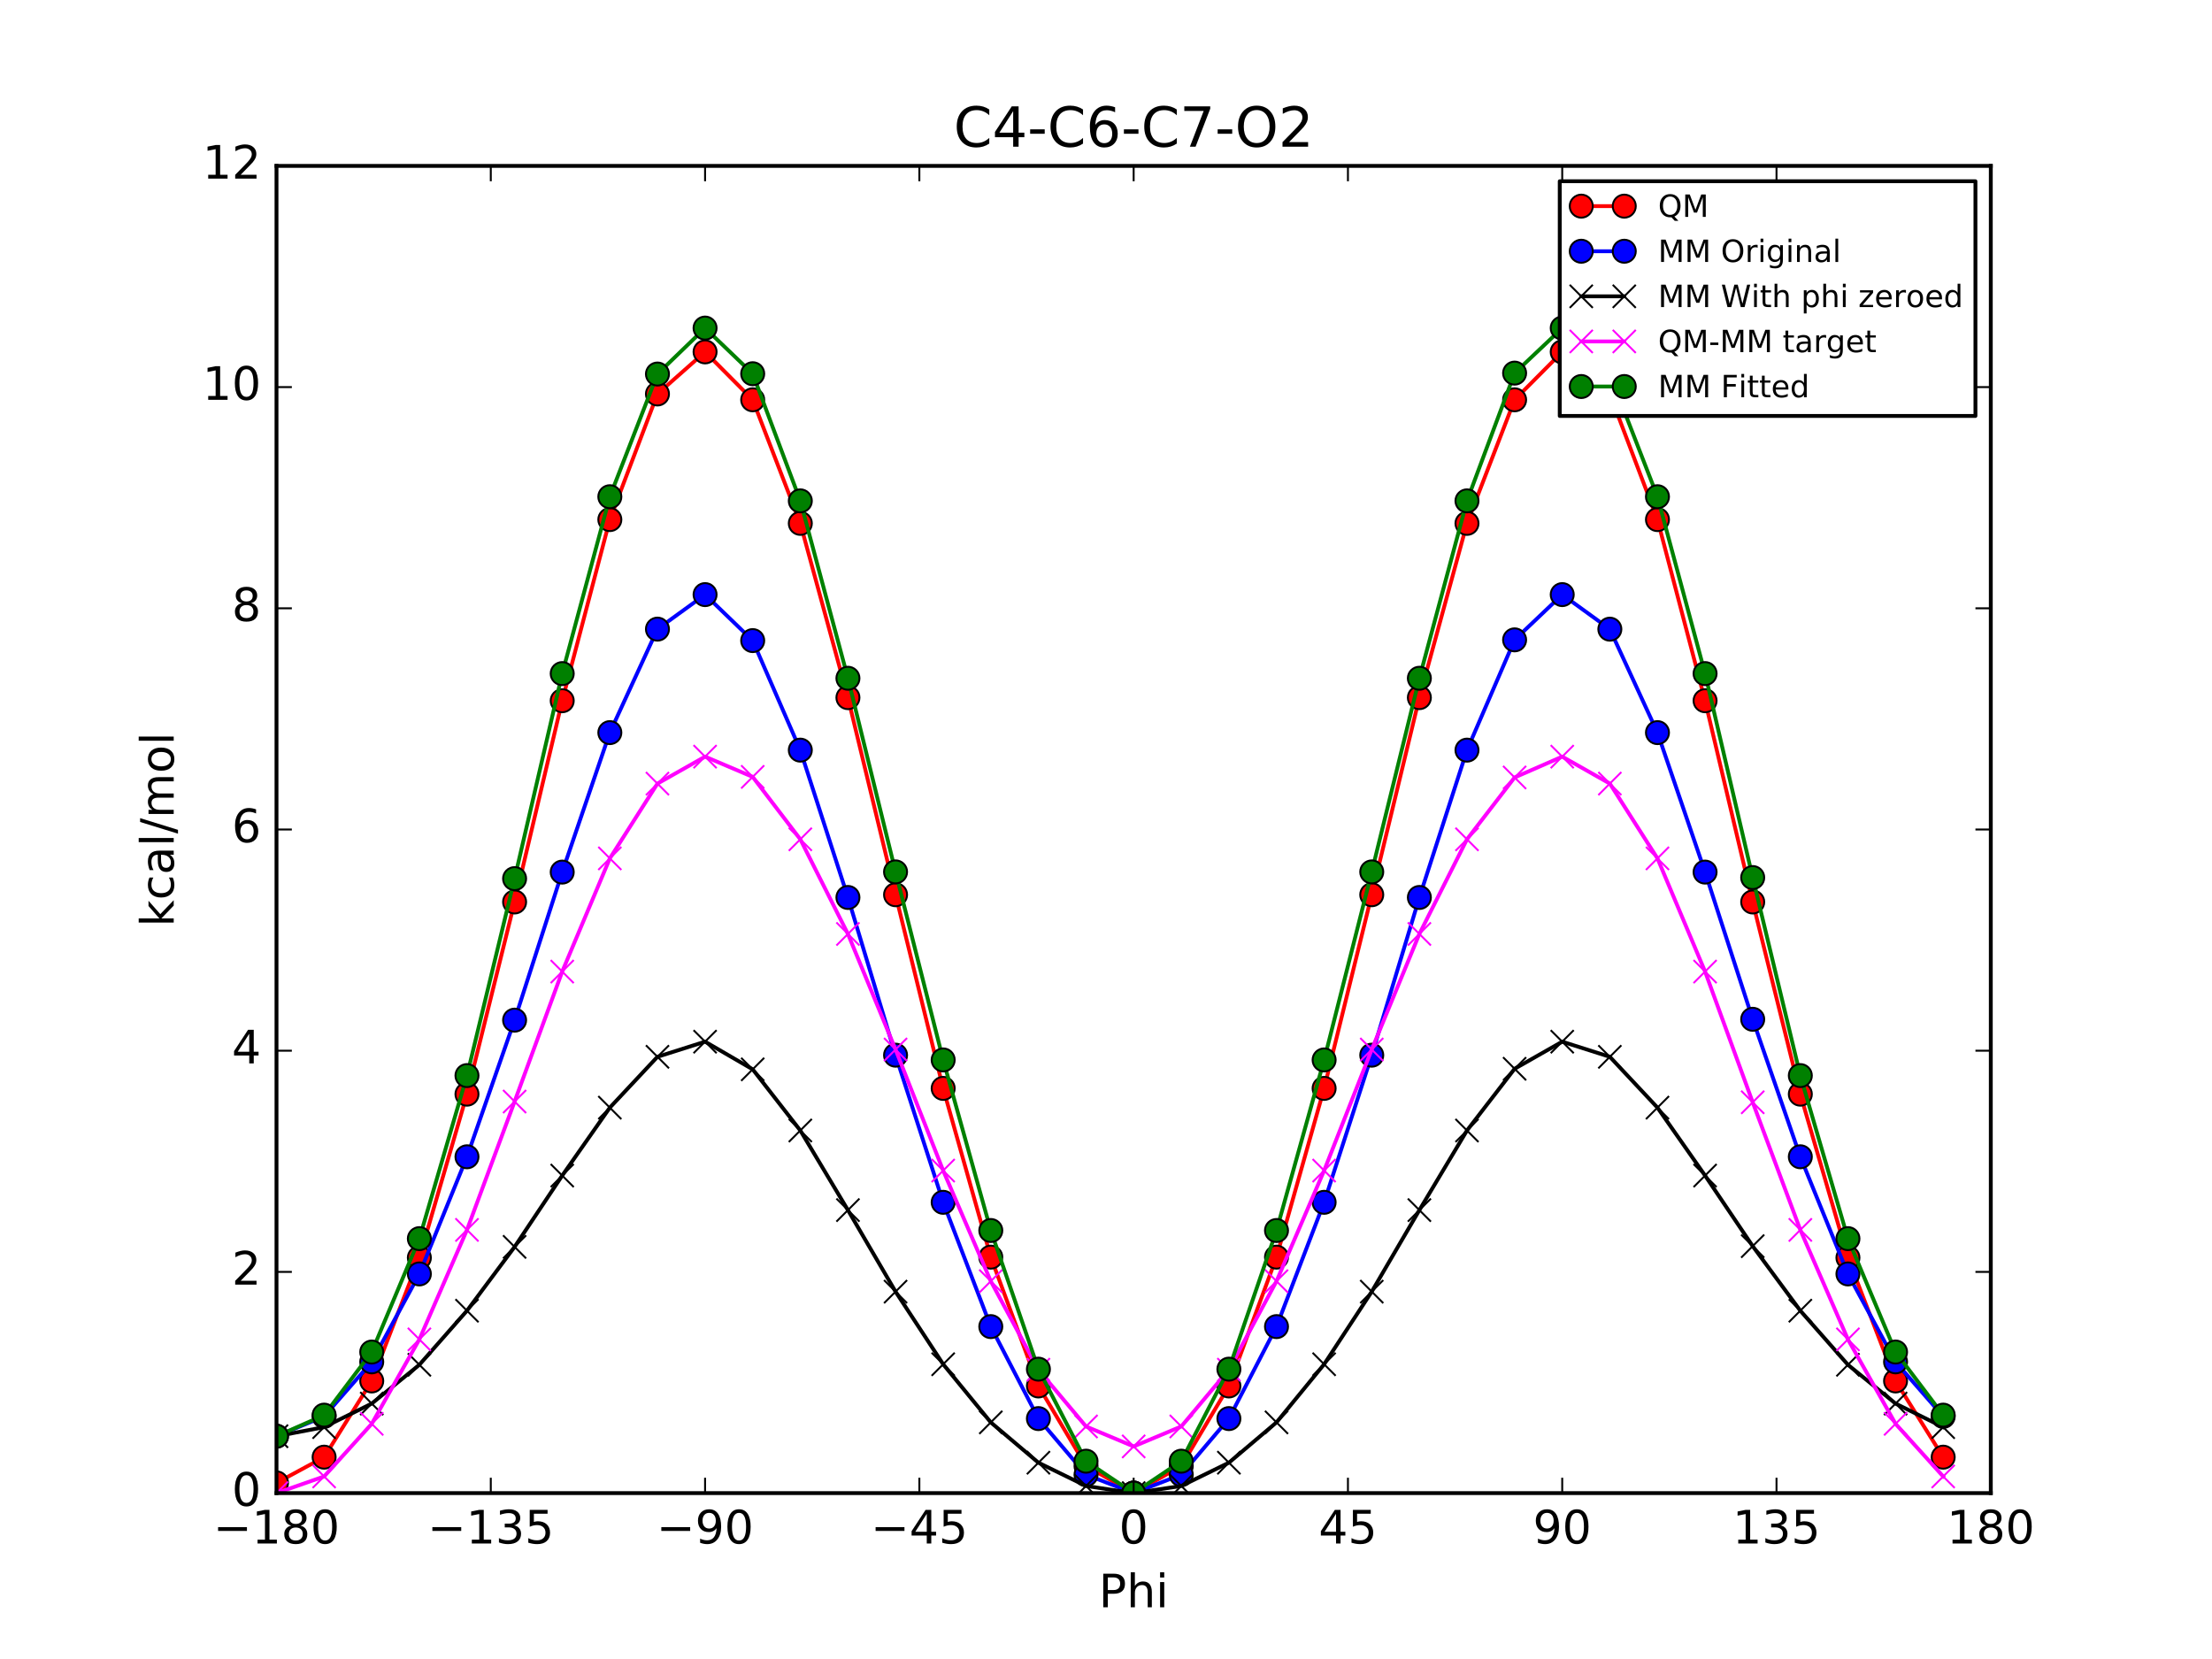 <?xml version="1.0" encoding="utf-8" standalone="no"?>
<!DOCTYPE svg PUBLIC "-//W3C//DTD SVG 1.1//EN"
  "http://www.w3.org/Graphics/SVG/1.1/DTD/svg11.dtd">
<!-- Created with matplotlib (http://matplotlib.org/) -->
<svg height="432pt" version="1.1" viewBox="0 0 576 432" width="576pt" xmlns="http://www.w3.org/2000/svg" xmlns:xlink="http://www.w3.org/1999/xlink">
 <defs>
  <style type="text/css">
*{stroke-linecap:butt;stroke-linejoin:round;stroke-miterlimit:100000;}
  </style>
 </defs>
 <g id="figure_1">
  <g id="patch_1">
   <path d="M 0 432 
L 576 432 
L 576 0 
L 0 0 
z
" style="fill:#ffffff;"/>
  </g>
  <g id="axes_1">
   <g id="patch_2">
    <path d="M 72 388.8 
L 518.4 388.8 
L 518.4 43.2 
L 72 43.2 
z
" style="fill:#ffffff;"/>
   </g>
   <g id="line2d_1">
    <path clip-path="url(#p1f7a41b992)" d="M 72 386.143 
L 84.4 379.441 
L 96.8 359.6 
L 109.2 327.511 
L 121.6 284.917 
L 134 234.873 
L 146.4 182.469 
L 158.8 135.301 
L 171.2 102.591 
L 183.6 91.632 
L 196 104.106 
L 208.4 136.284 
L 220.8 181.663 
L 233.2 232.989 
L 245.6 283.413 
L 258 327.355 
L 270.4 360.903 
L 282.8 381.747 
L 295.2 388.8 
L 307.6 381.747 
L 320 360.903 
L 332.4 327.355 
L 344.8 283.413 
L 357.2 232.989 
L 369.6 181.663 
L 382 136.284 
L 394.4 104.109 
L 406.8 91.632 
L 419.2 102.591 
L 431.6 135.301 
L 444 182.469 
L 456.4 234.876 
L 468.8 284.917 
L 481.2 327.511 
L 493.6 359.6 
L 506 379.441 
" style="fill:none;stroke:#ff0000;stroke-linecap:square;"/>
    <defs>
     <path d="M 0 3 
C 0.796 3 1.559 2.684 2.121 2.121 
C 2.684 1.559 3 0.796 3 0 
C 3 -0.796 2.684 -1.559 2.121 -2.121 
C 1.559 -2.684 0.796 -3 0 -3 
C -0.796 -3 -1.559 -2.684 -2.121 -2.121 
C -2.684 -1.559 -3 -0.796 -3 0 
C -3 0.796 -2.684 1.559 -2.121 2.121 
C -1.559 2.684 -0.796 3 0 3 
z
" id="m04ce72b8f3" style="stroke:#000000;stroke-width:0.5;"/>
    </defs>
    <g clip-path="url(#p1f7a41b992)">
     <use style="fill:#ff0000;stroke:#000000;stroke-width:0.5;" x="72.0" xlink:href="#m04ce72b8f3" y="386.143"/>
     <use style="fill:#ff0000;stroke:#000000;stroke-width:0.5;" x="84.4" xlink:href="#m04ce72b8f3" y="379.441"/>
     <use style="fill:#ff0000;stroke:#000000;stroke-width:0.5;" x="96.8" xlink:href="#m04ce72b8f3" y="359.6"/>
     <use style="fill:#ff0000;stroke:#000000;stroke-width:0.5;" x="109.2" xlink:href="#m04ce72b8f3" y="327.511"/>
     <use style="fill:#ff0000;stroke:#000000;stroke-width:0.5;" x="121.6" xlink:href="#m04ce72b8f3" y="284.917"/>
     <use style="fill:#ff0000;stroke:#000000;stroke-width:0.5;" x="134" xlink:href="#m04ce72b8f3" y="234.873"/>
     <use style="fill:#ff0000;stroke:#000000;stroke-width:0.5;" x="146.4" xlink:href="#m04ce72b8f3" y="182.469"/>
     <use style="fill:#ff0000;stroke:#000000;stroke-width:0.5;" x="158.8" xlink:href="#m04ce72b8f3" y="135.301"/>
     <use style="fill:#ff0000;stroke:#000000;stroke-width:0.5;" x="171.2" xlink:href="#m04ce72b8f3" y="102.591"/>
     <use style="fill:#ff0000;stroke:#000000;stroke-width:0.5;" x="183.6" xlink:href="#m04ce72b8f3" y="91.632"/>
     <use style="fill:#ff0000;stroke:#000000;stroke-width:0.5;" x="196" xlink:href="#m04ce72b8f3" y="104.106"/>
     <use style="fill:#ff0000;stroke:#000000;stroke-width:0.5;" x="208.4" xlink:href="#m04ce72b8f3" y="136.284"/>
     <use style="fill:#ff0000;stroke:#000000;stroke-width:0.5;" x="220.8" xlink:href="#m04ce72b8f3" y="181.663"/>
     <use style="fill:#ff0000;stroke:#000000;stroke-width:0.5;" x="233.2" xlink:href="#m04ce72b8f3" y="232.989"/>
     <use style="fill:#ff0000;stroke:#000000;stroke-width:0.5;" x="245.6" xlink:href="#m04ce72b8f3" y="283.413"/>
     <use style="fill:#ff0000;stroke:#000000;stroke-width:0.5;" x="258" xlink:href="#m04ce72b8f3" y="327.355"/>
     <use style="fill:#ff0000;stroke:#000000;stroke-width:0.5;" x="270.4" xlink:href="#m04ce72b8f3" y="360.903"/>
     <use style="fill:#ff0000;stroke:#000000;stroke-width:0.5;" x="282.8" xlink:href="#m04ce72b8f3" y="381.747"/>
     <use style="fill:#ff0000;stroke:#000000;stroke-width:0.5;" x="295.2" xlink:href="#m04ce72b8f3" y="388.8"/>
     <use style="fill:#ff0000;stroke:#000000;stroke-width:0.5;" x="307.6" xlink:href="#m04ce72b8f3" y="381.747"/>
     <use style="fill:#ff0000;stroke:#000000;stroke-width:0.5;" x="320" xlink:href="#m04ce72b8f3" y="360.903"/>
     <use style="fill:#ff0000;stroke:#000000;stroke-width:0.5;" x="332.4" xlink:href="#m04ce72b8f3" y="327.355"/>
     <use style="fill:#ff0000;stroke:#000000;stroke-width:0.5;" x="344.8" xlink:href="#m04ce72b8f3" y="283.413"/>
     <use style="fill:#ff0000;stroke:#000000;stroke-width:0.5;" x="357.2" xlink:href="#m04ce72b8f3" y="232.989"/>
     <use style="fill:#ff0000;stroke:#000000;stroke-width:0.5;" x="369.6" xlink:href="#m04ce72b8f3" y="181.663"/>
     <use style="fill:#ff0000;stroke:#000000;stroke-width:0.5;" x="382" xlink:href="#m04ce72b8f3" y="136.284"/>
     <use style="fill:#ff0000;stroke:#000000;stroke-width:0.5;" x="394.4" xlink:href="#m04ce72b8f3" y="104.109"/>
     <use style="fill:#ff0000;stroke:#000000;stroke-width:0.5;" x="406.8" xlink:href="#m04ce72b8f3" y="91.632"/>
     <use style="fill:#ff0000;stroke:#000000;stroke-width:0.5;" x="419.2" xlink:href="#m04ce72b8f3" y="102.591"/>
     <use style="fill:#ff0000;stroke:#000000;stroke-width:0.5;" x="431.6" xlink:href="#m04ce72b8f3" y="135.301"/>
     <use style="fill:#ff0000;stroke:#000000;stroke-width:0.5;" x="444" xlink:href="#m04ce72b8f3" y="182.469"/>
     <use style="fill:#ff0000;stroke:#000000;stroke-width:0.5;" x="456.4" xlink:href="#m04ce72b8f3" y="234.876"/>
     <use style="fill:#ff0000;stroke:#000000;stroke-width:0.5;" x="468.8" xlink:href="#m04ce72b8f3" y="284.917"/>
     <use style="fill:#ff0000;stroke:#000000;stroke-width:0.5;" x="481.2" xlink:href="#m04ce72b8f3" y="327.511"/>
     <use style="fill:#ff0000;stroke:#000000;stroke-width:0.5;" x="493.6" xlink:href="#m04ce72b8f3" y="359.6"/>
     <use style="fill:#ff0000;stroke:#000000;stroke-width:0.5;" x="506" xlink:href="#m04ce72b8f3" y="379.441"/>
    </g>
   </g>
   <g id="line2d_2">
    <path clip-path="url(#p1f7a41b992)" d="M 72 373.967 
L 84.4 368.835 
L 96.8 354.627 
L 109.2 331.729 
L 121.6 301.223 
L 134 265.643 
L 146.4 227.091 
L 158.8 190.77 
L 171.2 163.823 
L 183.6 154.835 
L 196 166.809 
L 208.4 195.333 
L 220.8 233.698 
L 233.2 274.765 
L 245.6 313.079 
L 258 345.446 
L 270.4 369.398 
L 282.8 384.002 
L 295.2 388.8 
L 307.6 384.002 
L 320 369.398 
L 332.4 345.446 
L 344.8 313.079 
L 357.2 274.766 
L 369.6 233.698 
L 382 195.333 
L 394.4 166.618 
L 406.8 154.834 
L 419.2 163.834 
L 431.6 190.771 
L 444 227.091 
L 456.4 265.419 
L 468.8 301.223 
L 481.2 331.729 
L 493.6 354.627 
L 506 368.835 
" style="fill:none;stroke:#0000ff;stroke-linecap:square;"/>
    <defs>
     <path d="M 0 3 
C 0.796 3 1.559 2.684 2.121 2.121 
C 2.684 1.559 3 0.796 3 0 
C 3 -0.796 2.684 -1.559 2.121 -2.121 
C 1.559 -2.684 0.796 -3 0 -3 
C -0.796 -3 -1.559 -2.684 -2.121 -2.121 
C -2.684 -1.559 -3 -0.796 -3 0 
C -3 0.796 -2.684 1.559 -2.121 2.121 
C -1.559 2.684 -0.796 3 0 3 
z
" id="m2d043e8543" style="stroke:#000000;stroke-width:0.5;"/>
    </defs>
    <g clip-path="url(#p1f7a41b992)">
     <use style="fill:#0000ff;stroke:#000000;stroke-width:0.5;" x="72.0" xlink:href="#m2d043e8543" y="373.967"/>
     <use style="fill:#0000ff;stroke:#000000;stroke-width:0.5;" x="84.4" xlink:href="#m2d043e8543" y="368.835"/>
     <use style="fill:#0000ff;stroke:#000000;stroke-width:0.5;" x="96.8" xlink:href="#m2d043e8543" y="354.627"/>
     <use style="fill:#0000ff;stroke:#000000;stroke-width:0.5;" x="109.2" xlink:href="#m2d043e8543" y="331.729"/>
     <use style="fill:#0000ff;stroke:#000000;stroke-width:0.5;" x="121.6" xlink:href="#m2d043e8543" y="301.223"/>
     <use style="fill:#0000ff;stroke:#000000;stroke-width:0.5;" x="134" xlink:href="#m2d043e8543" y="265.643"/>
     <use style="fill:#0000ff;stroke:#000000;stroke-width:0.5;" x="146.4" xlink:href="#m2d043e8543" y="227.091"/>
     <use style="fill:#0000ff;stroke:#000000;stroke-width:0.5;" x="158.8" xlink:href="#m2d043e8543" y="190.77"/>
     <use style="fill:#0000ff;stroke:#000000;stroke-width:0.5;" x="171.2" xlink:href="#m2d043e8543" y="163.823"/>
     <use style="fill:#0000ff;stroke:#000000;stroke-width:0.5;" x="183.6" xlink:href="#m2d043e8543" y="154.835"/>
     <use style="fill:#0000ff;stroke:#000000;stroke-width:0.5;" x="196" xlink:href="#m2d043e8543" y="166.809"/>
     <use style="fill:#0000ff;stroke:#000000;stroke-width:0.5;" x="208.4" xlink:href="#m2d043e8543" y="195.333"/>
     <use style="fill:#0000ff;stroke:#000000;stroke-width:0.5;" x="220.8" xlink:href="#m2d043e8543" y="233.698"/>
     <use style="fill:#0000ff;stroke:#000000;stroke-width:0.5;" x="233.2" xlink:href="#m2d043e8543" y="274.765"/>
     <use style="fill:#0000ff;stroke:#000000;stroke-width:0.5;" x="245.6" xlink:href="#m2d043e8543" y="313.079"/>
     <use style="fill:#0000ff;stroke:#000000;stroke-width:0.5;" x="258" xlink:href="#m2d043e8543" y="345.446"/>
     <use style="fill:#0000ff;stroke:#000000;stroke-width:0.5;" x="270.4" xlink:href="#m2d043e8543" y="369.398"/>
     <use style="fill:#0000ff;stroke:#000000;stroke-width:0.5;" x="282.8" xlink:href="#m2d043e8543" y="384.002"/>
     <use style="fill:#0000ff;stroke:#000000;stroke-width:0.5;" x="295.2" xlink:href="#m2d043e8543" y="388.8"/>
     <use style="fill:#0000ff;stroke:#000000;stroke-width:0.5;" x="307.6" xlink:href="#m2d043e8543" y="384.002"/>
     <use style="fill:#0000ff;stroke:#000000;stroke-width:0.5;" x="320" xlink:href="#m2d043e8543" y="369.398"/>
     <use style="fill:#0000ff;stroke:#000000;stroke-width:0.5;" x="332.4" xlink:href="#m2d043e8543" y="345.446"/>
     <use style="fill:#0000ff;stroke:#000000;stroke-width:0.5;" x="344.8" xlink:href="#m2d043e8543" y="313.079"/>
     <use style="fill:#0000ff;stroke:#000000;stroke-width:0.5;" x="357.2" xlink:href="#m2d043e8543" y="274.766"/>
     <use style="fill:#0000ff;stroke:#000000;stroke-width:0.5;" x="369.6" xlink:href="#m2d043e8543" y="233.698"/>
     <use style="fill:#0000ff;stroke:#000000;stroke-width:0.5;" x="382" xlink:href="#m2d043e8543" y="195.333"/>
     <use style="fill:#0000ff;stroke:#000000;stroke-width:0.5;" x="394.4" xlink:href="#m2d043e8543" y="166.618"/>
     <use style="fill:#0000ff;stroke:#000000;stroke-width:0.5;" x="406.8" xlink:href="#m2d043e8543" y="154.834"/>
     <use style="fill:#0000ff;stroke:#000000;stroke-width:0.5;" x="419.2" xlink:href="#m2d043e8543" y="163.834"/>
     <use style="fill:#0000ff;stroke:#000000;stroke-width:0.5;" x="431.6" xlink:href="#m2d043e8543" y="190.771"/>
     <use style="fill:#0000ff;stroke:#000000;stroke-width:0.5;" x="444" xlink:href="#m2d043e8543" y="227.091"/>
     <use style="fill:#0000ff;stroke:#000000;stroke-width:0.5;" x="456.4" xlink:href="#m2d043e8543" y="265.419"/>
     <use style="fill:#0000ff;stroke:#000000;stroke-width:0.5;" x="468.8" xlink:href="#m2d043e8543" y="301.223"/>
     <use style="fill:#0000ff;stroke:#000000;stroke-width:0.5;" x="481.2" xlink:href="#m2d043e8543" y="331.729"/>
     <use style="fill:#0000ff;stroke:#000000;stroke-width:0.5;" x="493.6" xlink:href="#m2d043e8543" y="354.627"/>
     <use style="fill:#0000ff;stroke:#000000;stroke-width:0.5;" x="506" xlink:href="#m2d043e8543" y="368.835"/>
    </g>
   </g>
   <g id="line2d_3">
    <path clip-path="url(#p1f7a41b992)" d="M 72 373.99 
L 84.4 371.62 
L 96.8 365.489 
L 109.2 355.386 
L 121.6 341.302 
L 134 324.68 
L 146.4 306.116 
L 158.8 288.425 
L 171.2 275.187 
L 183.6 271.25 
L 196 278.455 
L 208.4 294.378 
L 220.8 315.109 
L 233.2 336.34 
L 245.6 355.246 
L 258 370.382 
L 270.4 380.881 
L 282.8 386.945 
L 295.2 388.8 
L 307.6 386.945 
L 320 380.881 
L 332.4 370.382 
L 344.8 355.247 
L 357.2 336.34 
L 369.6 315.11 
L 382 294.378 
L 394.4 278.306 
L 406.8 271.25 
L 419.2 275.192 
L 431.6 288.425 
L 444 306.116 
L 456.4 324.496 
L 468.8 341.301 
L 481.2 355.386 
L 493.6 365.488 
L 506 371.62 
" style="fill:none;stroke:#000000;stroke-linecap:square;"/>
    <defs>
     <path d="M -3 3 
L 3 -3 
M -3 -3 
L 3 3 
" id="m16d9179081" style="stroke:#000000;stroke-width:0.5;"/>
    </defs>
    <g clip-path="url(#p1f7a41b992)">
     <use style="stroke:#000000;stroke-width:0.5;" x="72.0" xlink:href="#m16d9179081" y="373.99"/>
     <use style="stroke:#000000;stroke-width:0.5;" x="84.4" xlink:href="#m16d9179081" y="371.62"/>
     <use style="stroke:#000000;stroke-width:0.5;" x="96.8" xlink:href="#m16d9179081" y="365.489"/>
     <use style="stroke:#000000;stroke-width:0.5;" x="109.2" xlink:href="#m16d9179081" y="355.386"/>
     <use style="stroke:#000000;stroke-width:0.5;" x="121.6" xlink:href="#m16d9179081" y="341.302"/>
     <use style="stroke:#000000;stroke-width:0.5;" x="134" xlink:href="#m16d9179081" y="324.68"/>
     <use style="stroke:#000000;stroke-width:0.5;" x="146.4" xlink:href="#m16d9179081" y="306.116"/>
     <use style="stroke:#000000;stroke-width:0.5;" x="158.8" xlink:href="#m16d9179081" y="288.425"/>
     <use style="stroke:#000000;stroke-width:0.5;" x="171.2" xlink:href="#m16d9179081" y="275.187"/>
     <use style="stroke:#000000;stroke-width:0.5;" x="183.6" xlink:href="#m16d9179081" y="271.25"/>
     <use style="stroke:#000000;stroke-width:0.5;" x="196" xlink:href="#m16d9179081" y="278.455"/>
     <use style="stroke:#000000;stroke-width:0.5;" x="208.4" xlink:href="#m16d9179081" y="294.378"/>
     <use style="stroke:#000000;stroke-width:0.5;" x="220.8" xlink:href="#m16d9179081" y="315.109"/>
     <use style="stroke:#000000;stroke-width:0.5;" x="233.2" xlink:href="#m16d9179081" y="336.34"/>
     <use style="stroke:#000000;stroke-width:0.5;" x="245.6" xlink:href="#m16d9179081" y="355.246"/>
     <use style="stroke:#000000;stroke-width:0.5;" x="258" xlink:href="#m16d9179081" y="370.382"/>
     <use style="stroke:#000000;stroke-width:0.5;" x="270.4" xlink:href="#m16d9179081" y="380.881"/>
     <use style="stroke:#000000;stroke-width:0.5;" x="282.8" xlink:href="#m16d9179081" y="386.945"/>
     <use style="stroke:#000000;stroke-width:0.5;" x="295.2" xlink:href="#m16d9179081" y="388.8"/>
     <use style="stroke:#000000;stroke-width:0.5;" x="307.6" xlink:href="#m16d9179081" y="386.945"/>
     <use style="stroke:#000000;stroke-width:0.5;" x="320" xlink:href="#m16d9179081" y="380.881"/>
     <use style="stroke:#000000;stroke-width:0.5;" x="332.4" xlink:href="#m16d9179081" y="370.382"/>
     <use style="stroke:#000000;stroke-width:0.5;" x="344.8" xlink:href="#m16d9179081" y="355.247"/>
     <use style="stroke:#000000;stroke-width:0.5;" x="357.2" xlink:href="#m16d9179081" y="336.34"/>
     <use style="stroke:#000000;stroke-width:0.5;" x="369.6" xlink:href="#m16d9179081" y="315.11"/>
     <use style="stroke:#000000;stroke-width:0.5;" x="382" xlink:href="#m16d9179081" y="294.378"/>
     <use style="stroke:#000000;stroke-width:0.5;" x="394.4" xlink:href="#m16d9179081" y="278.306"/>
     <use style="stroke:#000000;stroke-width:0.5;" x="406.8" xlink:href="#m16d9179081" y="271.25"/>
     <use style="stroke:#000000;stroke-width:0.5;" x="419.2" xlink:href="#m16d9179081" y="275.192"/>
     <use style="stroke:#000000;stroke-width:0.5;" x="431.6" xlink:href="#m16d9179081" y="288.425"/>
     <use style="stroke:#000000;stroke-width:0.5;" x="444" xlink:href="#m16d9179081" y="306.116"/>
     <use style="stroke:#000000;stroke-width:0.5;" x="456.4" xlink:href="#m16d9179081" y="324.496"/>
     <use style="stroke:#000000;stroke-width:0.5;" x="468.8" xlink:href="#m16d9179081" y="341.301"/>
     <use style="stroke:#000000;stroke-width:0.5;" x="481.2" xlink:href="#m16d9179081" y="355.386"/>
     <use style="stroke:#000000;stroke-width:0.5;" x="493.6" xlink:href="#m16d9179081" y="365.488"/>
     <use style="stroke:#000000;stroke-width:0.5;" x="506" xlink:href="#m16d9179081" y="371.62"/>
    </g>
   </g>
   <g id="line2d_4">
    <path clip-path="url(#p1f7a41b992)" d="M 72 388.8 
L 84.4 384.468 
L 96.8 370.758 
L 109.2 348.771 
L 121.6 320.262 
L 134 286.839 
L 146.4 252.999 
L 158.8 223.522 
L 171.2 204.05 
L 183.6 197.028 
L 196 202.297 
L 208.4 218.552 
L 220.8 243.2 
L 233.2 273.295 
L 245.6 304.813 
L 258 333.619 
L 270.4 356.669 
L 282.8 371.449 
L 295.2 376.646 
L 307.6 371.449 
L 320 356.668 
L 332.4 333.619 
L 344.8 304.813 
L 357.2 273.295 
L 369.6 243.2 
L 382 218.552 
L 394.4 202.449 
L 406.8 197.029 
L 419.2 204.045 
L 431.6 223.522 
L 444 252.999 
L 456.4 287.027 
L 468.8 320.262 
L 481.2 348.771 
L 493.6 370.758 
L 506 384.468 
" style="fill:none;stroke:#ff00ff;stroke-linecap:square;"/>
    <defs>
     <path d="M -3 3 
L 3 -3 
M -3 -3 
L 3 3 
" id="mb62502bc77" style="stroke:#ff00ff;stroke-width:0.5;"/>
    </defs>
    <g clip-path="url(#p1f7a41b992)">
     <use style="fill:#ff00ff;stroke:#ff00ff;stroke-width:0.5;" x="72.0" xlink:href="#mb62502bc77" y="388.8"/>
     <use style="fill:#ff00ff;stroke:#ff00ff;stroke-width:0.5;" x="84.4" xlink:href="#mb62502bc77" y="384.468"/>
     <use style="fill:#ff00ff;stroke:#ff00ff;stroke-width:0.5;" x="96.8" xlink:href="#mb62502bc77" y="370.758"/>
     <use style="fill:#ff00ff;stroke:#ff00ff;stroke-width:0.5;" x="109.2" xlink:href="#mb62502bc77" y="348.771"/>
     <use style="fill:#ff00ff;stroke:#ff00ff;stroke-width:0.5;" x="121.6" xlink:href="#mb62502bc77" y="320.262"/>
     <use style="fill:#ff00ff;stroke:#ff00ff;stroke-width:0.5;" x="134" xlink:href="#mb62502bc77" y="286.839"/>
     <use style="fill:#ff00ff;stroke:#ff00ff;stroke-width:0.5;" x="146.4" xlink:href="#mb62502bc77" y="252.999"/>
     <use style="fill:#ff00ff;stroke:#ff00ff;stroke-width:0.5;" x="158.8" xlink:href="#mb62502bc77" y="223.522"/>
     <use style="fill:#ff00ff;stroke:#ff00ff;stroke-width:0.5;" x="171.2" xlink:href="#mb62502bc77" y="204.05"/>
     <use style="fill:#ff00ff;stroke:#ff00ff;stroke-width:0.5;" x="183.6" xlink:href="#mb62502bc77" y="197.028"/>
     <use style="fill:#ff00ff;stroke:#ff00ff;stroke-width:0.5;" x="196" xlink:href="#mb62502bc77" y="202.297"/>
     <use style="fill:#ff00ff;stroke:#ff00ff;stroke-width:0.5;" x="208.4" xlink:href="#mb62502bc77" y="218.552"/>
     <use style="fill:#ff00ff;stroke:#ff00ff;stroke-width:0.5;" x="220.8" xlink:href="#mb62502bc77" y="243.2"/>
     <use style="fill:#ff00ff;stroke:#ff00ff;stroke-width:0.5;" x="233.2" xlink:href="#mb62502bc77" y="273.295"/>
     <use style="fill:#ff00ff;stroke:#ff00ff;stroke-width:0.5;" x="245.6" xlink:href="#mb62502bc77" y="304.813"/>
     <use style="fill:#ff00ff;stroke:#ff00ff;stroke-width:0.5;" x="258" xlink:href="#mb62502bc77" y="333.619"/>
     <use style="fill:#ff00ff;stroke:#ff00ff;stroke-width:0.5;" x="270.4" xlink:href="#mb62502bc77" y="356.669"/>
     <use style="fill:#ff00ff;stroke:#ff00ff;stroke-width:0.5;" x="282.8" xlink:href="#mb62502bc77" y="371.449"/>
     <use style="fill:#ff00ff;stroke:#ff00ff;stroke-width:0.5;" x="295.2" xlink:href="#mb62502bc77" y="376.646"/>
     <use style="fill:#ff00ff;stroke:#ff00ff;stroke-width:0.5;" x="307.6" xlink:href="#mb62502bc77" y="371.449"/>
     <use style="fill:#ff00ff;stroke:#ff00ff;stroke-width:0.5;" x="320" xlink:href="#mb62502bc77" y="356.668"/>
     <use style="fill:#ff00ff;stroke:#ff00ff;stroke-width:0.5;" x="332.4" xlink:href="#mb62502bc77" y="333.619"/>
     <use style="fill:#ff00ff;stroke:#ff00ff;stroke-width:0.5;" x="344.8" xlink:href="#mb62502bc77" y="304.813"/>
     <use style="fill:#ff00ff;stroke:#ff00ff;stroke-width:0.5;" x="357.2" xlink:href="#mb62502bc77" y="273.295"/>
     <use style="fill:#ff00ff;stroke:#ff00ff;stroke-width:0.5;" x="369.6" xlink:href="#mb62502bc77" y="243.2"/>
     <use style="fill:#ff00ff;stroke:#ff00ff;stroke-width:0.5;" x="382" xlink:href="#mb62502bc77" y="218.552"/>
     <use style="fill:#ff00ff;stroke:#ff00ff;stroke-width:0.5;" x="394.4" xlink:href="#mb62502bc77" y="202.449"/>
     <use style="fill:#ff00ff;stroke:#ff00ff;stroke-width:0.5;" x="406.8" xlink:href="#mb62502bc77" y="197.029"/>
     <use style="fill:#ff00ff;stroke:#ff00ff;stroke-width:0.5;" x="419.2" xlink:href="#mb62502bc77" y="204.045"/>
     <use style="fill:#ff00ff;stroke:#ff00ff;stroke-width:0.5;" x="431.6" xlink:href="#mb62502bc77" y="223.522"/>
     <use style="fill:#ff00ff;stroke:#ff00ff;stroke-width:0.5;" x="444" xlink:href="#mb62502bc77" y="252.999"/>
     <use style="fill:#ff00ff;stroke:#ff00ff;stroke-width:0.5;" x="456.4" xlink:href="#mb62502bc77" y="287.027"/>
     <use style="fill:#ff00ff;stroke:#ff00ff;stroke-width:0.5;" x="468.8" xlink:href="#mb62502bc77" y="320.262"/>
     <use style="fill:#ff00ff;stroke:#ff00ff;stroke-width:0.5;" x="481.2" xlink:href="#mb62502bc77" y="348.771"/>
     <use style="fill:#ff00ff;stroke:#ff00ff;stroke-width:0.5;" x="493.6" xlink:href="#mb62502bc77" y="370.758"/>
     <use style="fill:#ff00ff;stroke:#ff00ff;stroke-width:0.5;" x="506" xlink:href="#mb62502bc77" y="384.468"/>
    </g>
   </g>
   <g id="line2d_5">
    <path clip-path="url(#p1f7a41b992)" d="M 72 373.99 
L 84.4 368.501 
L 96.8 352.067 
L 109.2 322.538 
L 121.6 280.081 
L 134 228.792 
L 146.4 175.401 
L 158.8 129.344 
L 171.2 97.398 
L 183.6 85.43 
L 196 97.319 
L 208.4 130.425 
L 220.8 176.617 
L 233.2 227.04 
L 245.6 276.004 
L 258 320.42 
L 270.4 356.526 
L 282.8 380.489 
L 295.2 388.8 
L 307.6 380.489 
L 320 356.526 
L 332.4 320.42 
L 344.8 276.004 
L 357.2 227.04 
L 369.6 176.618 
L 382 130.425 
L 394.4 97.159 
L 406.8 85.429 
L 419.2 97.415 
L 431.6 129.345 
L 444 175.401 
L 456.4 228.513 
L 468.8 280.081 
L 481.2 322.538 
L 493.6 352.067 
L 506 368.501 
" style="fill:none;stroke:#008000;stroke-linecap:square;"/>
    <defs>
     <path d="M 0 3 
C 0.796 3 1.559 2.684 2.121 2.121 
C 2.684 1.559 3 0.796 3 0 
C 3 -0.796 2.684 -1.559 2.121 -2.121 
C 1.559 -2.684 0.796 -3 0 -3 
C -0.796 -3 -1.559 -2.684 -2.121 -2.121 
C -2.684 -1.559 -3 -0.796 -3 0 
C -3 0.796 -2.684 1.559 -2.121 2.121 
C -1.559 2.684 -0.796 3 0 3 
z
" id="ma1eb65cd1e" style="stroke:#000000;stroke-width:0.5;"/>
    </defs>
    <g clip-path="url(#p1f7a41b992)">
     <use style="fill:#008000;stroke:#000000;stroke-width:0.5;" x="72.0" xlink:href="#ma1eb65cd1e" y="373.99"/>
     <use style="fill:#008000;stroke:#000000;stroke-width:0.5;" x="84.4" xlink:href="#ma1eb65cd1e" y="368.501"/>
     <use style="fill:#008000;stroke:#000000;stroke-width:0.5;" x="96.8" xlink:href="#ma1eb65cd1e" y="352.067"/>
     <use style="fill:#008000;stroke:#000000;stroke-width:0.5;" x="109.2" xlink:href="#ma1eb65cd1e" y="322.538"/>
     <use style="fill:#008000;stroke:#000000;stroke-width:0.5;" x="121.6" xlink:href="#ma1eb65cd1e" y="280.081"/>
     <use style="fill:#008000;stroke:#000000;stroke-width:0.5;" x="134" xlink:href="#ma1eb65cd1e" y="228.792"/>
     <use style="fill:#008000;stroke:#000000;stroke-width:0.5;" x="146.4" xlink:href="#ma1eb65cd1e" y="175.401"/>
     <use style="fill:#008000;stroke:#000000;stroke-width:0.5;" x="158.8" xlink:href="#ma1eb65cd1e" y="129.344"/>
     <use style="fill:#008000;stroke:#000000;stroke-width:0.5;" x="171.2" xlink:href="#ma1eb65cd1e" y="97.398"/>
     <use style="fill:#008000;stroke:#000000;stroke-width:0.5;" x="183.6" xlink:href="#ma1eb65cd1e" y="85.43"/>
     <use style="fill:#008000;stroke:#000000;stroke-width:0.5;" x="196" xlink:href="#ma1eb65cd1e" y="97.319"/>
     <use style="fill:#008000;stroke:#000000;stroke-width:0.5;" x="208.4" xlink:href="#ma1eb65cd1e" y="130.425"/>
     <use style="fill:#008000;stroke:#000000;stroke-width:0.5;" x="220.8" xlink:href="#ma1eb65cd1e" y="176.617"/>
     <use style="fill:#008000;stroke:#000000;stroke-width:0.5;" x="233.2" xlink:href="#ma1eb65cd1e" y="227.04"/>
     <use style="fill:#008000;stroke:#000000;stroke-width:0.5;" x="245.6" xlink:href="#ma1eb65cd1e" y="276.004"/>
     <use style="fill:#008000;stroke:#000000;stroke-width:0.5;" x="258" xlink:href="#ma1eb65cd1e" y="320.42"/>
     <use style="fill:#008000;stroke:#000000;stroke-width:0.5;" x="270.4" xlink:href="#ma1eb65cd1e" y="356.526"/>
     <use style="fill:#008000;stroke:#000000;stroke-width:0.5;" x="282.8" xlink:href="#ma1eb65cd1e" y="380.489"/>
     <use style="fill:#008000;stroke:#000000;stroke-width:0.5;" x="295.2" xlink:href="#ma1eb65cd1e" y="388.8"/>
     <use style="fill:#008000;stroke:#000000;stroke-width:0.5;" x="307.6" xlink:href="#ma1eb65cd1e" y="380.489"/>
     <use style="fill:#008000;stroke:#000000;stroke-width:0.5;" x="320" xlink:href="#ma1eb65cd1e" y="356.526"/>
     <use style="fill:#008000;stroke:#000000;stroke-width:0.5;" x="332.4" xlink:href="#ma1eb65cd1e" y="320.42"/>
     <use style="fill:#008000;stroke:#000000;stroke-width:0.5;" x="344.8" xlink:href="#ma1eb65cd1e" y="276.004"/>
     <use style="fill:#008000;stroke:#000000;stroke-width:0.5;" x="357.2" xlink:href="#ma1eb65cd1e" y="227.04"/>
     <use style="fill:#008000;stroke:#000000;stroke-width:0.5;" x="369.6" xlink:href="#ma1eb65cd1e" y="176.618"/>
     <use style="fill:#008000;stroke:#000000;stroke-width:0.5;" x="382" xlink:href="#ma1eb65cd1e" y="130.425"/>
     <use style="fill:#008000;stroke:#000000;stroke-width:0.5;" x="394.4" xlink:href="#ma1eb65cd1e" y="97.159"/>
     <use style="fill:#008000;stroke:#000000;stroke-width:0.5;" x="406.8" xlink:href="#ma1eb65cd1e" y="85.429"/>
     <use style="fill:#008000;stroke:#000000;stroke-width:0.5;" x="419.2" xlink:href="#ma1eb65cd1e" y="97.415"/>
     <use style="fill:#008000;stroke:#000000;stroke-width:0.5;" x="431.6" xlink:href="#ma1eb65cd1e" y="129.345"/>
     <use style="fill:#008000;stroke:#000000;stroke-width:0.5;" x="444" xlink:href="#ma1eb65cd1e" y="175.401"/>
     <use style="fill:#008000;stroke:#000000;stroke-width:0.5;" x="456.4" xlink:href="#ma1eb65cd1e" y="228.513"/>
     <use style="fill:#008000;stroke:#000000;stroke-width:0.5;" x="468.8" xlink:href="#ma1eb65cd1e" y="280.081"/>
     <use style="fill:#008000;stroke:#000000;stroke-width:0.5;" x="481.2" xlink:href="#ma1eb65cd1e" y="322.538"/>
     <use style="fill:#008000;stroke:#000000;stroke-width:0.5;" x="493.6" xlink:href="#ma1eb65cd1e" y="352.067"/>
     <use style="fill:#008000;stroke:#000000;stroke-width:0.5;" x="506" xlink:href="#ma1eb65cd1e" y="368.501"/>
    </g>
   </g>
   <g id="patch_3">
    <path d="M 518.4 388.8 
L 518.4 43.2 
" style="fill:none;stroke:#000000;stroke-linecap:square;stroke-linejoin:miter;"/>
   </g>
   <g id="patch_4">
    <path d="M 72 388.8 
L 518.4 388.8 
" style="fill:none;stroke:#000000;stroke-linecap:square;stroke-linejoin:miter;"/>
   </g>
   <g id="patch_5">
    <path d="M 72 43.2 
L 518.4 43.2 
" style="fill:none;stroke:#000000;stroke-linecap:square;stroke-linejoin:miter;"/>
   </g>
   <g id="patch_6">
    <path d="M 72 388.8 
L 72 43.2 
" style="fill:none;stroke:#000000;stroke-linecap:square;stroke-linejoin:miter;"/>
   </g>
   <g id="matplotlib.axis_1">
    <g id="xtick_1">
     <g id="line2d_6">
      <defs>
       <path d="M 0 0 
L 0 -4 
" id="mee910bec8f" style="stroke:#000000;stroke-width:0.5;"/>
      </defs>
      <g>
       <use style="stroke:#000000;stroke-width:0.5;" x="72.0" xlink:href="#mee910bec8f" y="388.8"/>
      </g>
     </g>
     <g id="line2d_7">
      <defs>
       <path d="M 0 0 
L 0 4 
" id="m9f8d728bdc" style="stroke:#000000;stroke-width:0.5;"/>
      </defs>
      <g>
       <use style="stroke:#000000;stroke-width:0.5;" x="72.0" xlink:href="#m9f8d728bdc" y="43.2"/>
      </g>
     </g>
     <g id="text_1">
      <!-- −180 -->
      <defs>
       <path d="M 12.406 8.297 
L 28.516 8.297 
L 28.516 63.922 
L 10.984 60.406 
L 10.984 69.391 
L 28.422 72.906 
L 38.281 72.906 
L 38.281 8.297 
L 54.391 8.297 
L 54.391 0 
L 12.406 0 
z
" id="BitstreamVeraSans-Roman-31"/>
       <path d="M 31.781 34.625 
Q 24.75 34.625 20.719 30.859 
Q 16.703 27.094 16.703 20.516 
Q 16.703 13.922 20.719 10.156 
Q 24.75 6.391 31.781 6.391 
Q 38.812 6.391 42.859 10.172 
Q 46.922 13.969 46.922 20.516 
Q 46.922 27.094 42.891 30.859 
Q 38.875 34.625 31.781 34.625 
M 21.922 38.812 
Q 15.578 40.375 12.031 44.719 
Q 8.5 49.078 8.5 55.328 
Q 8.5 64.062 14.719 69.141 
Q 20.953 74.219 31.781 74.219 
Q 42.672 74.219 48.875 69.141 
Q 55.078 64.062 55.078 55.328 
Q 55.078 49.078 51.531 44.719 
Q 48 40.375 41.703 38.812 
Q 48.828 37.156 52.797 32.312 
Q 56.781 27.484 56.781 20.516 
Q 56.781 9.906 50.312 4.234 
Q 43.844 -1.422 31.781 -1.422 
Q 19.734 -1.422 13.25 4.234 
Q 6.781 9.906 6.781 20.516 
Q 6.781 27.484 10.781 32.312 
Q 14.797 37.156 21.922 38.812 
M 18.312 54.391 
Q 18.312 48.734 21.844 45.562 
Q 25.391 42.391 31.781 42.391 
Q 38.141 42.391 41.719 45.562 
Q 45.312 48.734 45.312 54.391 
Q 45.312 60.062 41.719 63.234 
Q 38.141 66.406 31.781 66.406 
Q 25.391 66.406 21.844 63.234 
Q 18.312 60.062 18.312 54.391 
" id="BitstreamVeraSans-Roman-38"/>
       <path d="M 10.594 35.5 
L 73.188 35.5 
L 73.188 27.203 
L 10.594 27.203 
z
" id="BitstreamVeraSans-Roman-2212"/>
       <path d="M 31.781 66.406 
Q 24.172 66.406 20.328 58.906 
Q 16.5 51.422 16.5 36.375 
Q 16.5 21.391 20.328 13.891 
Q 24.172 6.391 31.781 6.391 
Q 39.453 6.391 43.281 13.891 
Q 47.125 21.391 47.125 36.375 
Q 47.125 51.422 43.281 58.906 
Q 39.453 66.406 31.781 66.406 
M 31.781 74.219 
Q 44.047 74.219 50.516 64.516 
Q 56.984 54.828 56.984 36.375 
Q 56.984 17.969 50.516 8.266 
Q 44.047 -1.422 31.781 -1.422 
Q 19.531 -1.422 13.062 8.266 
Q 6.594 17.969 6.594 36.375 
Q 6.594 54.828 13.062 64.516 
Q 19.531 74.219 31.781 74.219 
" id="BitstreamVeraSans-Roman-30"/>
      </defs>
      <g transform="translate(55.52 401.918)scale(0.12 -0.12)">
       <use xlink:href="#BitstreamVeraSans-Roman-2212"/>
       <use x="83.789" xlink:href="#BitstreamVeraSans-Roman-31"/>
       <use x="147.412" xlink:href="#BitstreamVeraSans-Roman-38"/>
       <use x="211.035" xlink:href="#BitstreamVeraSans-Roman-30"/>
      </g>
     </g>
    </g>
    <g id="xtick_2">
     <g id="line2d_8">
      <g>
       <use style="stroke:#000000;stroke-width:0.5;" x="127.8" xlink:href="#mee910bec8f" y="388.8"/>
      </g>
     </g>
     <g id="line2d_9">
      <g>
       <use style="stroke:#000000;stroke-width:0.5;" x="127.8" xlink:href="#m9f8d728bdc" y="43.2"/>
      </g>
     </g>
     <g id="text_2">
      <!-- −135 -->
      <defs>
       <path d="M 10.797 72.906 
L 49.516 72.906 
L 49.516 64.594 
L 19.828 64.594 
L 19.828 46.734 
Q 21.969 47.469 24.109 47.828 
Q 26.266 48.188 28.422 48.188 
Q 40.625 48.188 47.75 41.5 
Q 54.891 34.812 54.891 23.391 
Q 54.891 11.625 47.562 5.094 
Q 40.234 -1.422 26.906 -1.422 
Q 22.312 -1.422 17.547 -0.641 
Q 12.797 0.141 7.719 1.703 
L 7.719 11.625 
Q 12.109 9.234 16.797 8.062 
Q 21.484 6.891 26.703 6.891 
Q 35.156 6.891 40.078 11.328 
Q 45.016 15.766 45.016 23.391 
Q 45.016 31 40.078 35.438 
Q 35.156 39.891 26.703 39.891 
Q 22.75 39.891 18.812 39.016 
Q 14.891 38.141 10.797 36.281 
z
" id="BitstreamVeraSans-Roman-35"/>
       <path d="M 40.578 39.312 
Q 47.656 37.797 51.625 33 
Q 55.609 28.219 55.609 21.188 
Q 55.609 10.406 48.188 4.484 
Q 40.766 -1.422 27.094 -1.422 
Q 22.516 -1.422 17.656 -0.516 
Q 12.797 0.391 7.625 2.203 
L 7.625 11.719 
Q 11.719 9.328 16.594 8.109 
Q 21.484 6.891 26.812 6.891 
Q 36.078 6.891 40.938 10.547 
Q 45.797 14.203 45.797 21.188 
Q 45.797 27.641 41.281 31.266 
Q 36.766 34.906 28.719 34.906 
L 20.219 34.906 
L 20.219 43.016 
L 29.109 43.016 
Q 36.375 43.016 40.234 45.922 
Q 44.094 48.828 44.094 54.297 
Q 44.094 59.906 40.109 62.906 
Q 36.141 65.922 28.719 65.922 
Q 24.656 65.922 20.016 65.031 
Q 15.375 64.156 9.812 62.312 
L 9.812 71.094 
Q 15.438 72.656 20.344 73.438 
Q 25.25 74.219 29.594 74.219 
Q 40.828 74.219 47.359 69.109 
Q 53.906 64.016 53.906 55.328 
Q 53.906 49.266 50.438 45.094 
Q 46.969 40.922 40.578 39.312 
" id="BitstreamVeraSans-Roman-33"/>
      </defs>
      <g transform="translate(111.32 401.918)scale(0.12 -0.12)">
       <use xlink:href="#BitstreamVeraSans-Roman-2212"/>
       <use x="83.789" xlink:href="#BitstreamVeraSans-Roman-31"/>
       <use x="147.412" xlink:href="#BitstreamVeraSans-Roman-33"/>
       <use x="211.035" xlink:href="#BitstreamVeraSans-Roman-35"/>
      </g>
     </g>
    </g>
    <g id="xtick_3">
     <g id="line2d_10">
      <g>
       <use style="stroke:#000000;stroke-width:0.5;" x="183.6" xlink:href="#mee910bec8f" y="388.8"/>
      </g>
     </g>
     <g id="line2d_11">
      <g>
       <use style="stroke:#000000;stroke-width:0.5;" x="183.6" xlink:href="#m9f8d728bdc" y="43.2"/>
      </g>
     </g>
     <g id="text_3">
      <!-- −90 -->
      <defs>
       <path d="M 10.984 1.516 
L 10.984 10.5 
Q 14.703 8.734 18.5 7.812 
Q 22.312 6.891 25.984 6.891 
Q 35.75 6.891 40.891 13.453 
Q 46.047 20.016 46.781 33.406 
Q 43.953 29.203 39.594 26.953 
Q 35.25 24.703 29.984 24.703 
Q 19.047 24.703 12.672 31.312 
Q 6.297 37.938 6.297 49.422 
Q 6.297 60.641 12.938 67.422 
Q 19.578 74.219 30.609 74.219 
Q 43.266 74.219 49.922 64.516 
Q 56.594 54.828 56.594 36.375 
Q 56.594 19.141 48.406 8.859 
Q 40.234 -1.422 26.422 -1.422 
Q 22.703 -1.422 18.891 -0.688 
Q 15.094 0.047 10.984 1.516 
M 30.609 32.422 
Q 37.25 32.422 41.125 36.953 
Q 45.016 41.5 45.016 49.422 
Q 45.016 57.281 41.125 61.844 
Q 37.25 66.406 30.609 66.406 
Q 23.969 66.406 20.094 61.844 
Q 16.219 57.281 16.219 49.422 
Q 16.219 41.5 20.094 36.953 
Q 23.969 32.422 30.609 32.422 
" id="BitstreamVeraSans-Roman-39"/>
      </defs>
      <g transform="translate(170.937 401.918)scale(0.12 -0.12)">
       <use xlink:href="#BitstreamVeraSans-Roman-2212"/>
       <use x="83.789" xlink:href="#BitstreamVeraSans-Roman-39"/>
       <use x="147.412" xlink:href="#BitstreamVeraSans-Roman-30"/>
      </g>
     </g>
    </g>
    <g id="xtick_4">
     <g id="line2d_12">
      <g>
       <use style="stroke:#000000;stroke-width:0.5;" x="239.4" xlink:href="#mee910bec8f" y="388.8"/>
      </g>
     </g>
     <g id="line2d_13">
      <g>
       <use style="stroke:#000000;stroke-width:0.5;" x="239.4" xlink:href="#m9f8d728bdc" y="43.2"/>
      </g>
     </g>
     <g id="text_4">
      <!-- −45 -->
      <defs>
       <path d="M 37.797 64.312 
L 12.891 25.391 
L 37.797 25.391 
z
M 35.203 72.906 
L 47.609 72.906 
L 47.609 25.391 
L 58.016 25.391 
L 58.016 17.188 
L 47.609 17.188 
L 47.609 0 
L 37.797 0 
L 37.797 17.188 
L 4.891 17.188 
L 4.891 26.703 
z
" id="BitstreamVeraSans-Roman-34"/>
      </defs>
      <g transform="translate(226.737 401.918)scale(0.12 -0.12)">
       <use xlink:href="#BitstreamVeraSans-Roman-2212"/>
       <use x="83.789" xlink:href="#BitstreamVeraSans-Roman-34"/>
       <use x="147.412" xlink:href="#BitstreamVeraSans-Roman-35"/>
      </g>
     </g>
    </g>
    <g id="xtick_5">
     <g id="line2d_14">
      <g>
       <use style="stroke:#000000;stroke-width:0.5;" x="295.2" xlink:href="#mee910bec8f" y="388.8"/>
      </g>
     </g>
     <g id="line2d_15">
      <g>
       <use style="stroke:#000000;stroke-width:0.5;" x="295.2" xlink:href="#m9f8d728bdc" y="43.2"/>
      </g>
     </g>
     <g id="text_5">
      <!-- 0 -->
      <g transform="translate(291.382 401.918)scale(0.12 -0.12)">
       <use xlink:href="#BitstreamVeraSans-Roman-30"/>
      </g>
     </g>
    </g>
    <g id="xtick_6">
     <g id="line2d_16">
      <g>
       <use style="stroke:#000000;stroke-width:0.5;" x="351.0" xlink:href="#mee910bec8f" y="388.8"/>
      </g>
     </g>
     <g id="line2d_17">
      <g>
       <use style="stroke:#000000;stroke-width:0.5;" x="351.0" xlink:href="#m9f8d728bdc" y="43.2"/>
      </g>
     </g>
     <g id="text_6">
      <!-- 45 -->
      <g transform="translate(343.365 401.918)scale(0.12 -0.12)">
       <use xlink:href="#BitstreamVeraSans-Roman-34"/>
       <use x="63.623" xlink:href="#BitstreamVeraSans-Roman-35"/>
      </g>
     </g>
    </g>
    <g id="xtick_7">
     <g id="line2d_18">
      <g>
       <use style="stroke:#000000;stroke-width:0.5;" x="406.8" xlink:href="#mee910bec8f" y="388.8"/>
      </g>
     </g>
     <g id="line2d_19">
      <g>
       <use style="stroke:#000000;stroke-width:0.5;" x="406.8" xlink:href="#m9f8d728bdc" y="43.2"/>
      </g>
     </g>
     <g id="text_7">
      <!-- 90 -->
      <g transform="translate(399.165 401.918)scale(0.12 -0.12)">
       <use xlink:href="#BitstreamVeraSans-Roman-39"/>
       <use x="63.623" xlink:href="#BitstreamVeraSans-Roman-30"/>
      </g>
     </g>
    </g>
    <g id="xtick_8">
     <g id="line2d_20">
      <g>
       <use style="stroke:#000000;stroke-width:0.5;" x="462.6" xlink:href="#mee910bec8f" y="388.8"/>
      </g>
     </g>
     <g id="line2d_21">
      <g>
       <use style="stroke:#000000;stroke-width:0.5;" x="462.6" xlink:href="#m9f8d728bdc" y="43.2"/>
      </g>
     </g>
     <g id="text_8">
      <!-- 135 -->
      <g transform="translate(451.147 401.918)scale(0.12 -0.12)">
       <use xlink:href="#BitstreamVeraSans-Roman-31"/>
       <use x="63.623" xlink:href="#BitstreamVeraSans-Roman-33"/>
       <use x="127.246" xlink:href="#BitstreamVeraSans-Roman-35"/>
      </g>
     </g>
    </g>
    <g id="xtick_9">
     <g id="line2d_22">
      <g>
       <use style="stroke:#000000;stroke-width:0.5;" x="518.4" xlink:href="#mee910bec8f" y="388.8"/>
      </g>
     </g>
     <g id="line2d_23">
      <g>
       <use style="stroke:#000000;stroke-width:0.5;" x="518.4" xlink:href="#m9f8d728bdc" y="43.2"/>
      </g>
     </g>
     <g id="text_9">
      <!-- 180 -->
      <g transform="translate(506.947 401.918)scale(0.12 -0.12)">
       <use xlink:href="#BitstreamVeraSans-Roman-31"/>
       <use x="63.623" xlink:href="#BitstreamVeraSans-Roman-38"/>
       <use x="127.246" xlink:href="#BitstreamVeraSans-Roman-30"/>
      </g>
     </g>
    </g>
    <g id="text_10">
     <!-- Phi -->
     <defs>
      <path d="M 54.891 33.016 
L 54.891 0 
L 45.906 0 
L 45.906 32.719 
Q 45.906 40.484 42.875 44.328 
Q 39.844 48.188 33.797 48.188 
Q 26.516 48.188 22.312 43.547 
Q 18.109 38.922 18.109 30.906 
L 18.109 0 
L 9.078 0 
L 9.078 75.984 
L 18.109 75.984 
L 18.109 46.188 
Q 21.344 51.125 25.703 53.562 
Q 30.078 56 35.797 56 
Q 45.219 56 50.047 50.172 
Q 54.891 44.344 54.891 33.016 
" id="BitstreamVeraSans-Roman-68"/>
      <path d="M 19.672 64.797 
L 19.672 37.406 
L 32.078 37.406 
Q 38.969 37.406 42.719 40.969 
Q 46.484 44.531 46.484 51.125 
Q 46.484 57.672 42.719 61.234 
Q 38.969 64.797 32.078 64.797 
z
M 9.812 72.906 
L 32.078 72.906 
Q 44.344 72.906 50.609 67.359 
Q 56.891 61.812 56.891 51.125 
Q 56.891 40.328 50.609 34.812 
Q 44.344 29.297 32.078 29.297 
L 19.672 29.297 
L 19.672 0 
L 9.812 0 
z
" id="BitstreamVeraSans-Roman-50"/>
      <path d="M 9.422 54.688 
L 18.406 54.688 
L 18.406 0 
L 9.422 0 
z
M 9.422 75.984 
L 18.406 75.984 
L 18.406 64.594 
L 9.422 64.594 
z
" id="BitstreamVeraSans-Roman-69"/>
     </defs>
     <g transform="translate(286.113 418.532)scale(0.12 -0.12)">
      <use xlink:href="#BitstreamVeraSans-Roman-50"/>
      <use x="60.303" xlink:href="#BitstreamVeraSans-Roman-68"/>
      <use x="123.682" xlink:href="#BitstreamVeraSans-Roman-69"/>
     </g>
    </g>
   </g>
   <g id="matplotlib.axis_2">
    <g id="ytick_1">
     <g id="line2d_24">
      <defs>
       <path d="M 0 0 
L 4 0 
" id="m3b4a5634fa" style="stroke:#000000;stroke-width:0.5;"/>
      </defs>
      <g>
       <use style="stroke:#000000;stroke-width:0.5;" x="72.0" xlink:href="#m3b4a5634fa" y="388.8"/>
      </g>
     </g>
     <g id="line2d_25">
      <defs>
       <path d="M 0 0 
L -4 0 
" id="mfea3cf4519" style="stroke:#000000;stroke-width:0.5;"/>
      </defs>
      <g>
       <use style="stroke:#000000;stroke-width:0.5;" x="518.4" xlink:href="#mfea3cf4519" y="388.8"/>
      </g>
     </g>
     <g id="text_11">
      <!-- 0 -->
      <g transform="translate(60.365 392.111)scale(0.12 -0.12)">
       <use xlink:href="#BitstreamVeraSans-Roman-30"/>
      </g>
     </g>
    </g>
    <g id="ytick_2">
     <g id="line2d_26">
      <g>
       <use style="stroke:#000000;stroke-width:0.5;" x="72.0" xlink:href="#m3b4a5634fa" y="331.2"/>
      </g>
     </g>
     <g id="line2d_27">
      <g>
       <use style="stroke:#000000;stroke-width:0.5;" x="518.4" xlink:href="#mfea3cf4519" y="331.2"/>
      </g>
     </g>
     <g id="text_12">
      <!-- 2 -->
      <defs>
       <path d="M 19.188 8.297 
L 53.609 8.297 
L 53.609 0 
L 7.328 0 
L 7.328 8.297 
Q 12.938 14.109 22.625 23.891 
Q 32.328 33.688 34.812 36.531 
Q 39.547 41.844 41.422 45.531 
Q 43.312 49.219 43.312 52.781 
Q 43.312 58.594 39.234 62.25 
Q 35.156 65.922 28.609 65.922 
Q 23.969 65.922 18.812 64.312 
Q 13.672 62.703 7.812 59.422 
L 7.812 69.391 
Q 13.766 71.781 18.938 73 
Q 24.125 74.219 28.422 74.219 
Q 39.75 74.219 46.484 68.547 
Q 53.219 62.891 53.219 53.422 
Q 53.219 48.922 51.531 44.891 
Q 49.859 40.875 45.406 35.406 
Q 44.188 33.984 37.641 27.219 
Q 31.109 20.453 19.188 8.297 
" id="BitstreamVeraSans-Roman-32"/>
      </defs>
      <g transform="translate(60.365 334.511)scale(0.12 -0.12)">
       <use xlink:href="#BitstreamVeraSans-Roman-32"/>
      </g>
     </g>
    </g>
    <g id="ytick_3">
     <g id="line2d_28">
      <g>
       <use style="stroke:#000000;stroke-width:0.5;" x="72.0" xlink:href="#m3b4a5634fa" y="273.6"/>
      </g>
     </g>
     <g id="line2d_29">
      <g>
       <use style="stroke:#000000;stroke-width:0.5;" x="518.4" xlink:href="#mfea3cf4519" y="273.6"/>
      </g>
     </g>
     <g id="text_13">
      <!-- 4 -->
      <g transform="translate(60.365 276.911)scale(0.12 -0.12)">
       <use xlink:href="#BitstreamVeraSans-Roman-34"/>
      </g>
     </g>
    </g>
    <g id="ytick_4">
     <g id="line2d_30">
      <g>
       <use style="stroke:#000000;stroke-width:0.5;" x="72.0" xlink:href="#m3b4a5634fa" y="216.0"/>
      </g>
     </g>
     <g id="line2d_31">
      <g>
       <use style="stroke:#000000;stroke-width:0.5;" x="518.4" xlink:href="#mfea3cf4519" y="216.0"/>
      </g>
     </g>
     <g id="text_14">
      <!-- 6 -->
      <defs>
       <path d="M 33.016 40.375 
Q 26.375 40.375 22.484 35.828 
Q 18.609 31.297 18.609 23.391 
Q 18.609 15.531 22.484 10.953 
Q 26.375 6.391 33.016 6.391 
Q 39.656 6.391 43.531 10.953 
Q 47.406 15.531 47.406 23.391 
Q 47.406 31.297 43.531 35.828 
Q 39.656 40.375 33.016 40.375 
M 52.594 71.297 
L 52.594 62.312 
Q 48.875 64.062 45.094 64.984 
Q 41.312 65.922 37.594 65.922 
Q 27.828 65.922 22.672 59.328 
Q 17.531 52.734 16.797 39.406 
Q 19.672 43.656 24.016 45.922 
Q 28.375 48.188 33.594 48.188 
Q 44.578 48.188 50.953 41.516 
Q 57.328 34.859 57.328 23.391 
Q 57.328 12.156 50.688 5.359 
Q 44.047 -1.422 33.016 -1.422 
Q 20.359 -1.422 13.672 8.266 
Q 6.984 17.969 6.984 36.375 
Q 6.984 53.656 15.188 63.938 
Q 23.391 74.219 37.203 74.219 
Q 40.922 74.219 44.703 73.484 
Q 48.484 72.75 52.594 71.297 
" id="BitstreamVeraSans-Roman-36"/>
      </defs>
      <g transform="translate(60.365 219.311)scale(0.12 -0.12)">
       <use xlink:href="#BitstreamVeraSans-Roman-36"/>
      </g>
     </g>
    </g>
    <g id="ytick_5">
     <g id="line2d_32">
      <g>
       <use style="stroke:#000000;stroke-width:0.5;" x="72.0" xlink:href="#m3b4a5634fa" y="158.4"/>
      </g>
     </g>
     <g id="line2d_33">
      <g>
       <use style="stroke:#000000;stroke-width:0.5;" x="518.4" xlink:href="#mfea3cf4519" y="158.4"/>
      </g>
     </g>
     <g id="text_15">
      <!-- 8 -->
      <g transform="translate(60.365 161.711)scale(0.12 -0.12)">
       <use xlink:href="#BitstreamVeraSans-Roman-38"/>
      </g>
     </g>
    </g>
    <g id="ytick_6">
     <g id="line2d_34">
      <g>
       <use style="stroke:#000000;stroke-width:0.5;" x="72.0" xlink:href="#m3b4a5634fa" y="100.8"/>
      </g>
     </g>
     <g id="line2d_35">
      <g>
       <use style="stroke:#000000;stroke-width:0.5;" x="518.4" xlink:href="#mfea3cf4519" y="100.8"/>
      </g>
     </g>
     <g id="text_16">
      <!-- 10 -->
      <g transform="translate(52.73 104.111)scale(0.12 -0.12)">
       <use xlink:href="#BitstreamVeraSans-Roman-31"/>
       <use x="63.623" xlink:href="#BitstreamVeraSans-Roman-30"/>
      </g>
     </g>
    </g>
    <g id="ytick_7">
     <g id="line2d_36">
      <g>
       <use style="stroke:#000000;stroke-width:0.5;" x="72.0" xlink:href="#m3b4a5634fa" y="43.2"/>
      </g>
     </g>
     <g id="line2d_37">
      <g>
       <use style="stroke:#000000;stroke-width:0.5;" x="518.4" xlink:href="#mfea3cf4519" y="43.2"/>
      </g>
     </g>
     <g id="text_17">
      <!-- 12 -->
      <g transform="translate(52.73 46.511)scale(0.12 -0.12)">
       <use xlink:href="#BitstreamVeraSans-Roman-31"/>
       <use x="63.623" xlink:href="#BitstreamVeraSans-Roman-32"/>
      </g>
     </g>
    </g>
    <g id="text_18">
     <!-- kcal/mol -->
     <defs>
      <path d="M 30.609 48.391 
Q 23.391 48.391 19.188 42.75 
Q 14.984 37.109 14.984 27.297 
Q 14.984 17.484 19.156 11.844 
Q 23.344 6.203 30.609 6.203 
Q 37.797 6.203 41.984 11.859 
Q 46.188 17.531 46.188 27.297 
Q 46.188 37.016 41.984 42.703 
Q 37.797 48.391 30.609 48.391 
M 30.609 56 
Q 42.328 56 49.016 48.375 
Q 55.719 40.766 55.719 27.297 
Q 55.719 13.875 49.016 6.219 
Q 42.328 -1.422 30.609 -1.422 
Q 18.844 -1.422 12.172 6.219 
Q 5.516 13.875 5.516 27.297 
Q 5.516 40.766 12.172 48.375 
Q 18.844 56 30.609 56 
" id="BitstreamVeraSans-Roman-6f"/>
      <path d="M 25.391 72.906 
L 33.688 72.906 
L 8.297 -9.281 
L 0 -9.281 
z
" id="BitstreamVeraSans-Roman-2f"/>
      <path d="M 9.422 75.984 
L 18.406 75.984 
L 18.406 0 
L 9.422 0 
z
" id="BitstreamVeraSans-Roman-6c"/>
      <path d="M 48.781 52.594 
L 48.781 44.188 
Q 44.969 46.297 41.141 47.344 
Q 37.312 48.391 33.406 48.391 
Q 24.656 48.391 19.812 42.844 
Q 14.984 37.312 14.984 27.297 
Q 14.984 17.281 19.812 11.734 
Q 24.656 6.203 33.406 6.203 
Q 37.312 6.203 41.141 7.25 
Q 44.969 8.297 48.781 10.406 
L 48.781 2.094 
Q 45.016 0.344 40.984 -0.531 
Q 36.969 -1.422 32.422 -1.422 
Q 20.062 -1.422 12.781 6.344 
Q 5.516 14.109 5.516 27.297 
Q 5.516 40.672 12.859 48.328 
Q 20.219 56 33.016 56 
Q 37.156 56 41.109 55.141 
Q 45.062 54.297 48.781 52.594 
" id="BitstreamVeraSans-Roman-63"/>
      <path d="M 52 44.188 
Q 55.375 50.25 60.062 53.125 
Q 64.75 56 71.094 56 
Q 79.641 56 84.281 50.016 
Q 88.922 44.047 88.922 33.016 
L 88.922 0 
L 79.891 0 
L 79.891 32.719 
Q 79.891 40.578 77.094 44.375 
Q 74.312 48.188 68.609 48.188 
Q 61.625 48.188 57.562 43.547 
Q 53.516 38.922 53.516 30.906 
L 53.516 0 
L 44.484 0 
L 44.484 32.719 
Q 44.484 40.625 41.703 44.406 
Q 38.922 48.188 33.109 48.188 
Q 26.219 48.188 22.156 43.531 
Q 18.109 38.875 18.109 30.906 
L 18.109 0 
L 9.078 0 
L 9.078 54.688 
L 18.109 54.688 
L 18.109 46.188 
Q 21.188 51.219 25.484 53.609 
Q 29.781 56 35.688 56 
Q 41.656 56 45.828 52.969 
Q 50 49.953 52 44.188 
" id="BitstreamVeraSans-Roman-6d"/>
      <path d="M 9.078 75.984 
L 18.109 75.984 
L 18.109 31.109 
L 44.922 54.688 
L 56.391 54.688 
L 27.391 29.109 
L 57.625 0 
L 45.906 0 
L 18.109 26.703 
L 18.109 0 
L 9.078 0 
z
" id="BitstreamVeraSans-Roman-6b"/>
      <path d="M 34.281 27.484 
Q 23.391 27.484 19.188 25 
Q 14.984 22.516 14.984 16.5 
Q 14.984 11.719 18.141 8.906 
Q 21.297 6.109 26.703 6.109 
Q 34.188 6.109 38.703 11.406 
Q 43.219 16.703 43.219 25.484 
L 43.219 27.484 
z
M 52.203 31.203 
L 52.203 0 
L 43.219 0 
L 43.219 8.297 
Q 40.141 3.328 35.547 0.953 
Q 30.953 -1.422 24.312 -1.422 
Q 15.922 -1.422 10.953 3.297 
Q 6 8.016 6 15.922 
Q 6 25.141 12.172 29.828 
Q 18.359 34.516 30.609 34.516 
L 43.219 34.516 
L 43.219 35.406 
Q 43.219 41.609 39.141 45 
Q 35.062 48.391 27.688 48.391 
Q 23 48.391 18.547 47.266 
Q 14.109 46.141 10.016 43.891 
L 10.016 52.203 
Q 14.938 54.109 19.578 55.047 
Q 24.219 56 28.609 56 
Q 40.484 56 46.344 49.844 
Q 52.203 43.703 52.203 31.203 
" id="BitstreamVeraSans-Roman-61"/>
     </defs>
     <g transform="translate(45.234 241.321)rotate(-90.0)scale(0.12 -0.12)">
      <use xlink:href="#BitstreamVeraSans-Roman-6b"/>
      <use x="57.91" xlink:href="#BitstreamVeraSans-Roman-63"/>
      <use x="112.891" xlink:href="#BitstreamVeraSans-Roman-61"/>
      <use x="174.17" xlink:href="#BitstreamVeraSans-Roman-6c"/>
      <use x="201.953" xlink:href="#BitstreamVeraSans-Roman-2f"/>
      <use x="235.645" xlink:href="#BitstreamVeraSans-Roman-6d"/>
      <use x="333.057" xlink:href="#BitstreamVeraSans-Roman-6f"/>
      <use x="394.238" xlink:href="#BitstreamVeraSans-Roman-6c"/>
     </g>
    </g>
   </g>
   <g id="text_19">
    <!-- C4-C6-C7-O2 -->
    <defs>
     <path d="M 8.203 72.906 
L 55.078 72.906 
L 55.078 68.703 
L 28.609 0 
L 18.312 0 
L 43.219 64.594 
L 8.203 64.594 
z
" id="BitstreamVeraSans-Roman-37"/>
     <path d="M 39.406 66.219 
Q 28.656 66.219 22.328 58.203 
Q 16.016 50.203 16.016 36.375 
Q 16.016 22.609 22.328 14.594 
Q 28.656 6.594 39.406 6.594 
Q 50.141 6.594 56.422 14.594 
Q 62.703 22.609 62.703 36.375 
Q 62.703 50.203 56.422 58.203 
Q 50.141 66.219 39.406 66.219 
M 39.406 74.219 
Q 54.734 74.219 63.906 63.938 
Q 73.094 53.656 73.094 36.375 
Q 73.094 19.141 63.906 8.859 
Q 54.734 -1.422 39.406 -1.422 
Q 24.031 -1.422 14.812 8.828 
Q 5.609 19.094 5.609 36.375 
Q 5.609 53.656 14.812 63.938 
Q 24.031 74.219 39.406 74.219 
" id="BitstreamVeraSans-Roman-4f"/>
     <path d="M 4.891 31.391 
L 31.203 31.391 
L 31.203 23.391 
L 4.891 23.391 
z
" id="BitstreamVeraSans-Roman-2d"/>
     <path d="M 64.406 67.281 
L 64.406 56.891 
Q 59.422 61.531 53.781 63.812 
Q 48.141 66.109 41.797 66.109 
Q 29.297 66.109 22.656 58.469 
Q 16.016 50.828 16.016 36.375 
Q 16.016 21.969 22.656 14.328 
Q 29.297 6.688 41.797 6.688 
Q 48.141 6.688 53.781 8.984 
Q 59.422 11.281 64.406 15.922 
L 64.406 5.609 
Q 59.234 2.094 53.438 0.328 
Q 47.656 -1.422 41.219 -1.422 
Q 24.656 -1.422 15.125 8.703 
Q 5.609 18.844 5.609 36.375 
Q 5.609 53.953 15.125 64.078 
Q 24.656 74.219 41.219 74.219 
Q 47.75 74.219 53.531 72.484 
Q 59.328 70.75 64.406 67.281 
" id="BitstreamVeraSans-Roman-43"/>
    </defs>
    <g transform="translate(248.33 38.2)scale(0.144 -0.144)">
     <use xlink:href="#BitstreamVeraSans-Roman-43"/>
     <use x="69.824" xlink:href="#BitstreamVeraSans-Roman-34"/>
     <use x="133.447" xlink:href="#BitstreamVeraSans-Roman-2d"/>
     <use x="169.531" xlink:href="#BitstreamVeraSans-Roman-43"/>
     <use x="239.355" xlink:href="#BitstreamVeraSans-Roman-36"/>
     <use x="302.979" xlink:href="#BitstreamVeraSans-Roman-2d"/>
     <use x="339.062" xlink:href="#BitstreamVeraSans-Roman-43"/>
     <use x="408.887" xlink:href="#BitstreamVeraSans-Roman-37"/>
     <use x="472.51" xlink:href="#BitstreamVeraSans-Roman-2d"/>
     <use x="508.625" xlink:href="#BitstreamVeraSans-Roman-4f"/>
     <use x="587.336" xlink:href="#BitstreamVeraSans-Roman-32"/>
    </g>
   </g>
   <g id="legend_1">
    <g id="patch_7">
     <path d="M 406.156 108.312 
L 514.4 108.312 
L 514.4 47.2 
L 406.156 47.2 
z
" style="fill:#ffffff;stroke:#000000;stroke-linejoin:miter;"/>
    </g>
    <g id="line2d_38">
     <path d="M 411.756 53.679 
L 422.956 53.679 
" style="fill:none;stroke:#ff0000;stroke-linecap:square;"/>
    </g>
    <g id="line2d_39">
     <g>
      <use style="fill:#ff0000;stroke:#000000;stroke-width:0.5;" x="411.756" xlink:href="#m04ce72b8f3" y="53.679"/>
      <use style="fill:#ff0000;stroke:#000000;stroke-width:0.5;" x="422.956" xlink:href="#m04ce72b8f3" y="53.679"/>
     </g>
    </g>
    <g id="text_20">
     <!-- QM -->
     <defs>
      <path d="M 9.812 72.906 
L 24.516 72.906 
L 43.109 23.297 
L 61.812 72.906 
L 76.516 72.906 
L 76.516 0 
L 66.891 0 
L 66.891 64.016 
L 48.094 14.016 
L 38.188 14.016 
L 19.391 64.016 
L 19.391 0 
L 9.812 0 
z
" id="BitstreamVeraSans-Roman-4d"/>
      <path d="M 39.406 66.219 
Q 28.656 66.219 22.328 58.203 
Q 16.016 50.203 16.016 36.375 
Q 16.016 22.609 22.328 14.594 
Q 28.656 6.594 39.406 6.594 
Q 50.141 6.594 56.422 14.594 
Q 62.703 22.609 62.703 36.375 
Q 62.703 50.203 56.422 58.203 
Q 50.141 66.219 39.406 66.219 
M 53.219 1.312 
L 66.219 -12.891 
L 54.297 -12.891 
L 43.5 -1.219 
Q 41.891 -1.312 41.031 -1.359 
Q 40.188 -1.422 39.406 -1.422 
Q 24.031 -1.422 14.812 8.859 
Q 5.609 19.141 5.609 36.375 
Q 5.609 53.656 14.812 63.938 
Q 24.031 74.219 39.406 74.219 
Q 54.734 74.219 63.906 63.938 
Q 73.094 53.656 73.094 36.375 
Q 73.094 23.688 67.984 14.641 
Q 62.891 5.609 53.219 1.312 
" id="BitstreamVeraSans-Roman-51"/>
     </defs>
     <g transform="translate(431.756 56.479)scale(0.08 -0.08)">
      <use xlink:href="#BitstreamVeraSans-Roman-51"/>
      <use x="78.711" xlink:href="#BitstreamVeraSans-Roman-4d"/>
     </g>
    </g>
    <g id="line2d_40">
     <path d="M 411.756 65.421 
L 422.956 65.421 
" style="fill:none;stroke:#0000ff;stroke-linecap:square;"/>
    </g>
    <g id="line2d_41">
     <g>
      <use style="fill:#0000ff;stroke:#000000;stroke-width:0.5;" x="411.756" xlink:href="#m2d043e8543" y="65.421"/>
      <use style="fill:#0000ff;stroke:#000000;stroke-width:0.5;" x="422.956" xlink:href="#m2d043e8543" y="65.421"/>
     </g>
    </g>
    <g id="text_21">
     <!-- MM Original -->
     <defs>
      <path id="BitstreamVeraSans-Roman-20"/>
      <path d="M 45.406 27.984 
Q 45.406 37.75 41.375 43.109 
Q 37.359 48.484 30.078 48.484 
Q 22.859 48.484 18.828 43.109 
Q 14.797 37.75 14.797 27.984 
Q 14.797 18.266 18.828 12.891 
Q 22.859 7.516 30.078 7.516 
Q 37.359 7.516 41.375 12.891 
Q 45.406 18.266 45.406 27.984 
M 54.391 6.781 
Q 54.391 -7.172 48.188 -13.984 
Q 42 -20.797 29.203 -20.797 
Q 24.469 -20.797 20.266 -20.094 
Q 16.062 -19.391 12.109 -17.922 
L 12.109 -9.188 
Q 16.062 -11.328 19.922 -12.344 
Q 23.781 -13.375 27.781 -13.375 
Q 36.625 -13.375 41.016 -8.766 
Q 45.406 -4.156 45.406 5.172 
L 45.406 9.625 
Q 42.625 4.781 38.281 2.391 
Q 33.938 0 27.875 0 
Q 17.828 0 11.672 7.656 
Q 5.516 15.328 5.516 27.984 
Q 5.516 40.672 11.672 48.328 
Q 17.828 56 27.875 56 
Q 33.938 56 38.281 53.609 
Q 42.625 51.219 45.406 46.391 
L 45.406 54.688 
L 54.391 54.688 
z
" id="BitstreamVeraSans-Roman-67"/>
      <path d="M 41.109 46.297 
Q 39.594 47.172 37.812 47.578 
Q 36.031 48 33.891 48 
Q 26.266 48 22.188 43.047 
Q 18.109 38.094 18.109 28.812 
L 18.109 0 
L 9.078 0 
L 9.078 54.688 
L 18.109 54.688 
L 18.109 46.188 
Q 20.953 51.172 25.484 53.578 
Q 30.031 56 36.531 56 
Q 37.453 56 38.578 55.875 
Q 39.703 55.766 41.062 55.516 
z
" id="BitstreamVeraSans-Roman-72"/>
      <path d="M 54.891 33.016 
L 54.891 0 
L 45.906 0 
L 45.906 32.719 
Q 45.906 40.484 42.875 44.328 
Q 39.844 48.188 33.797 48.188 
Q 26.516 48.188 22.312 43.547 
Q 18.109 38.922 18.109 30.906 
L 18.109 0 
L 9.078 0 
L 9.078 54.688 
L 18.109 54.688 
L 18.109 46.188 
Q 21.344 51.125 25.703 53.562 
Q 30.078 56 35.797 56 
Q 45.219 56 50.047 50.172 
Q 54.891 44.344 54.891 33.016 
" id="BitstreamVeraSans-Roman-6e"/>
     </defs>
     <g transform="translate(431.756 68.221)scale(0.08 -0.08)">
      <use xlink:href="#BitstreamVeraSans-Roman-4d"/>
      <use x="86.279" xlink:href="#BitstreamVeraSans-Roman-4d"/>
      <use x="172.559" xlink:href="#BitstreamVeraSans-Roman-20"/>
      <use x="204.346" xlink:href="#BitstreamVeraSans-Roman-4f"/>
      <use x="283.057" xlink:href="#BitstreamVeraSans-Roman-72"/>
      <use x="324.17" xlink:href="#BitstreamVeraSans-Roman-69"/>
      <use x="351.953" xlink:href="#BitstreamVeraSans-Roman-67"/>
      <use x="415.43" xlink:href="#BitstreamVeraSans-Roman-69"/>
      <use x="443.213" xlink:href="#BitstreamVeraSans-Roman-6e"/>
      <use x="506.592" xlink:href="#BitstreamVeraSans-Roman-61"/>
      <use x="567.871" xlink:href="#BitstreamVeraSans-Roman-6c"/>
     </g>
    </g>
    <g id="line2d_42">
     <path d="M 411.756 77.164 
L 422.956 77.164 
" style="fill:none;stroke:#000000;stroke-linecap:square;"/>
    </g>
    <g id="line2d_43">
     <g>
      <use style="stroke:#000000;stroke-width:0.5;" x="411.756" xlink:href="#m16d9179081" y="77.164"/>
      <use style="stroke:#000000;stroke-width:0.5;" x="422.956" xlink:href="#m16d9179081" y="77.164"/>
     </g>
    </g>
    <g id="text_22">
     <!-- MM With phi zeroed -->
     <defs>
      <path d="M 5.516 54.688 
L 48.188 54.688 
L 48.188 46.484 
L 14.406 7.172 
L 48.188 7.172 
L 48.188 0 
L 4.297 0 
L 4.297 8.203 
L 38.094 47.516 
L 5.516 47.516 
z
" id="BitstreamVeraSans-Roman-7a"/>
      <path d="M 18.312 70.219 
L 18.312 54.688 
L 36.812 54.688 
L 36.812 47.703 
L 18.312 47.703 
L 18.312 18.016 
Q 18.312 11.328 20.141 9.422 
Q 21.969 7.516 27.594 7.516 
L 36.812 7.516 
L 36.812 0 
L 27.594 0 
Q 17.188 0 13.234 3.875 
Q 9.281 7.766 9.281 18.016 
L 9.281 47.703 
L 2.688 47.703 
L 2.688 54.688 
L 9.281 54.688 
L 9.281 70.219 
z
" id="BitstreamVeraSans-Roman-74"/>
      <path d="M 56.203 29.594 
L 56.203 25.203 
L 14.891 25.203 
Q 15.484 15.922 20.484 11.062 
Q 25.484 6.203 34.422 6.203 
Q 39.594 6.203 44.453 7.469 
Q 49.312 8.734 54.109 11.281 
L 54.109 2.781 
Q 49.266 0.734 44.188 -0.344 
Q 39.109 -1.422 33.891 -1.422 
Q 20.797 -1.422 13.156 6.188 
Q 5.516 13.812 5.516 26.812 
Q 5.516 40.234 12.766 48.109 
Q 20.016 56 32.328 56 
Q 43.359 56 49.781 48.891 
Q 56.203 41.797 56.203 29.594 
M 47.219 32.234 
Q 47.125 39.594 43.094 43.984 
Q 39.062 48.391 32.422 48.391 
Q 24.906 48.391 20.391 44.141 
Q 15.875 39.891 15.188 32.172 
z
" id="BitstreamVeraSans-Roman-65"/>
      <path d="M 18.109 8.203 
L 18.109 -20.797 
L 9.078 -20.797 
L 9.078 54.688 
L 18.109 54.688 
L 18.109 46.391 
Q 20.953 51.266 25.266 53.625 
Q 29.594 56 35.594 56 
Q 45.562 56 51.781 48.094 
Q 58.016 40.188 58.016 27.297 
Q 58.016 14.406 51.781 6.484 
Q 45.562 -1.422 35.594 -1.422 
Q 29.594 -1.422 25.266 0.953 
Q 20.953 3.328 18.109 8.203 
M 48.688 27.297 
Q 48.688 37.203 44.609 42.844 
Q 40.531 48.484 33.406 48.484 
Q 26.266 48.484 22.188 42.844 
Q 18.109 37.203 18.109 27.297 
Q 18.109 17.391 22.188 11.75 
Q 26.266 6.109 33.406 6.109 
Q 40.531 6.109 44.609 11.75 
Q 48.688 17.391 48.688 27.297 
" id="BitstreamVeraSans-Roman-70"/>
      <path d="M 3.328 72.906 
L 13.281 72.906 
L 28.609 11.281 
L 43.891 72.906 
L 54.984 72.906 
L 70.312 11.281 
L 85.594 72.906 
L 95.609 72.906 
L 77.297 0 
L 64.891 0 
L 49.516 63.281 
L 33.984 0 
L 21.578 0 
z
" id="BitstreamVeraSans-Roman-57"/>
      <path d="M 45.406 46.391 
L 45.406 75.984 
L 54.391 75.984 
L 54.391 0 
L 45.406 0 
L 45.406 8.203 
Q 42.578 3.328 38.25 0.953 
Q 33.938 -1.422 27.875 -1.422 
Q 17.969 -1.422 11.734 6.484 
Q 5.516 14.406 5.516 27.297 
Q 5.516 40.188 11.734 48.094 
Q 17.969 56 27.875 56 
Q 33.938 56 38.25 53.625 
Q 42.578 51.266 45.406 46.391 
M 14.797 27.297 
Q 14.797 17.391 18.875 11.75 
Q 22.953 6.109 30.078 6.109 
Q 37.203 6.109 41.297 11.75 
Q 45.406 17.391 45.406 27.297 
Q 45.406 37.203 41.297 42.844 
Q 37.203 48.484 30.078 48.484 
Q 22.953 48.484 18.875 42.844 
Q 14.797 37.203 14.797 27.297 
" id="BitstreamVeraSans-Roman-64"/>
     </defs>
     <g transform="translate(431.756 79.964)scale(0.08 -0.08)">
      <use xlink:href="#BitstreamVeraSans-Roman-4d"/>
      <use x="86.279" xlink:href="#BitstreamVeraSans-Roman-4d"/>
      <use x="172.559" xlink:href="#BitstreamVeraSans-Roman-20"/>
      <use x="204.346" xlink:href="#BitstreamVeraSans-Roman-57"/>
      <use x="303.191" xlink:href="#BitstreamVeraSans-Roman-69"/>
      <use x="330.975" xlink:href="#BitstreamVeraSans-Roman-74"/>
      <use x="370.184" xlink:href="#BitstreamVeraSans-Roman-68"/>
      <use x="433.562" xlink:href="#BitstreamVeraSans-Roman-20"/>
      <use x="465.35" xlink:href="#BitstreamVeraSans-Roman-70"/>
      <use x="528.826" xlink:href="#BitstreamVeraSans-Roman-68"/>
      <use x="592.205" xlink:href="#BitstreamVeraSans-Roman-69"/>
      <use x="619.988" xlink:href="#BitstreamVeraSans-Roman-20"/>
      <use x="651.775" xlink:href="#BitstreamVeraSans-Roman-7a"/>
      <use x="704.266" xlink:href="#BitstreamVeraSans-Roman-65"/>
      <use x="765.789" xlink:href="#BitstreamVeraSans-Roman-72"/>
      <use x="806.871" xlink:href="#BitstreamVeraSans-Roman-6f"/>
      <use x="868.053" xlink:href="#BitstreamVeraSans-Roman-65"/>
      <use x="929.576" xlink:href="#BitstreamVeraSans-Roman-64"/>
     </g>
    </g>
    <g id="line2d_44">
     <path d="M 411.756 88.906 
L 422.956 88.906 
" style="fill:none;stroke:#ff00ff;stroke-linecap:square;"/>
    </g>
    <g id="line2d_45">
     <g>
      <use style="fill:#ff00ff;stroke:#ff00ff;stroke-width:0.5;" x="411.756" xlink:href="#mb62502bc77" y="88.906"/>
      <use style="fill:#ff00ff;stroke:#ff00ff;stroke-width:0.5;" x="422.956" xlink:href="#mb62502bc77" y="88.906"/>
     </g>
    </g>
    <g id="text_23">
     <!-- QM-MM target -->
     <g transform="translate(431.756 91.706)scale(0.08 -0.08)">
      <use xlink:href="#BitstreamVeraSans-Roman-51"/>
      <use x="78.711" xlink:href="#BitstreamVeraSans-Roman-4d"/>
      <use x="164.99" xlink:href="#BitstreamVeraSans-Roman-2d"/>
      <use x="201.074" xlink:href="#BitstreamVeraSans-Roman-4d"/>
      <use x="287.354" xlink:href="#BitstreamVeraSans-Roman-4d"/>
      <use x="373.633" xlink:href="#BitstreamVeraSans-Roman-20"/>
      <use x="405.42" xlink:href="#BitstreamVeraSans-Roman-74"/>
      <use x="444.629" xlink:href="#BitstreamVeraSans-Roman-61"/>
      <use x="505.908" xlink:href="#BitstreamVeraSans-Roman-72"/>
      <use x="547.006" xlink:href="#BitstreamVeraSans-Roman-67"/>
      <use x="610.482" xlink:href="#BitstreamVeraSans-Roman-65"/>
      <use x="672.006" xlink:href="#BitstreamVeraSans-Roman-74"/>
     </g>
    </g>
    <g id="line2d_46">
     <path d="M 411.756 100.649 
L 422.956 100.649 
" style="fill:none;stroke:#008000;stroke-linecap:square;"/>
    </g>
    <g id="line2d_47">
     <g>
      <use style="fill:#008000;stroke:#000000;stroke-width:0.5;" x="411.756" xlink:href="#ma1eb65cd1e" y="100.649"/>
      <use style="fill:#008000;stroke:#000000;stroke-width:0.5;" x="422.956" xlink:href="#ma1eb65cd1e" y="100.649"/>
     </g>
    </g>
    <g id="text_24">
     <!-- MM Fitted -->
     <defs>
      <path d="M 9.812 72.906 
L 51.703 72.906 
L 51.703 64.594 
L 19.672 64.594 
L 19.672 43.109 
L 48.578 43.109 
L 48.578 34.812 
L 19.672 34.812 
L 19.672 0 
L 9.812 0 
z
" id="BitstreamVeraSans-Roman-46"/>
     </defs>
     <g transform="translate(431.756 103.449)scale(0.08 -0.08)">
      <use xlink:href="#BitstreamVeraSans-Roman-4d"/>
      <use x="86.279" xlink:href="#BitstreamVeraSans-Roman-4d"/>
      <use x="172.559" xlink:href="#BitstreamVeraSans-Roman-20"/>
      <use x="204.346" xlink:href="#BitstreamVeraSans-Roman-46"/>
      <use x="261.756" xlink:href="#BitstreamVeraSans-Roman-69"/>
      <use x="289.539" xlink:href="#BitstreamVeraSans-Roman-74"/>
      <use x="328.748" xlink:href="#BitstreamVeraSans-Roman-74"/>
      <use x="367.957" xlink:href="#BitstreamVeraSans-Roman-65"/>
      <use x="429.48" xlink:href="#BitstreamVeraSans-Roman-64"/>
     </g>
    </g>
   </g>
  </g>
 </g>
 <defs>
  <clipPath id="p1f7a41b992">
   <rect height="345.6" width="446.4" x="72.0" y="43.2"/>
  </clipPath>
 </defs>
</svg>

